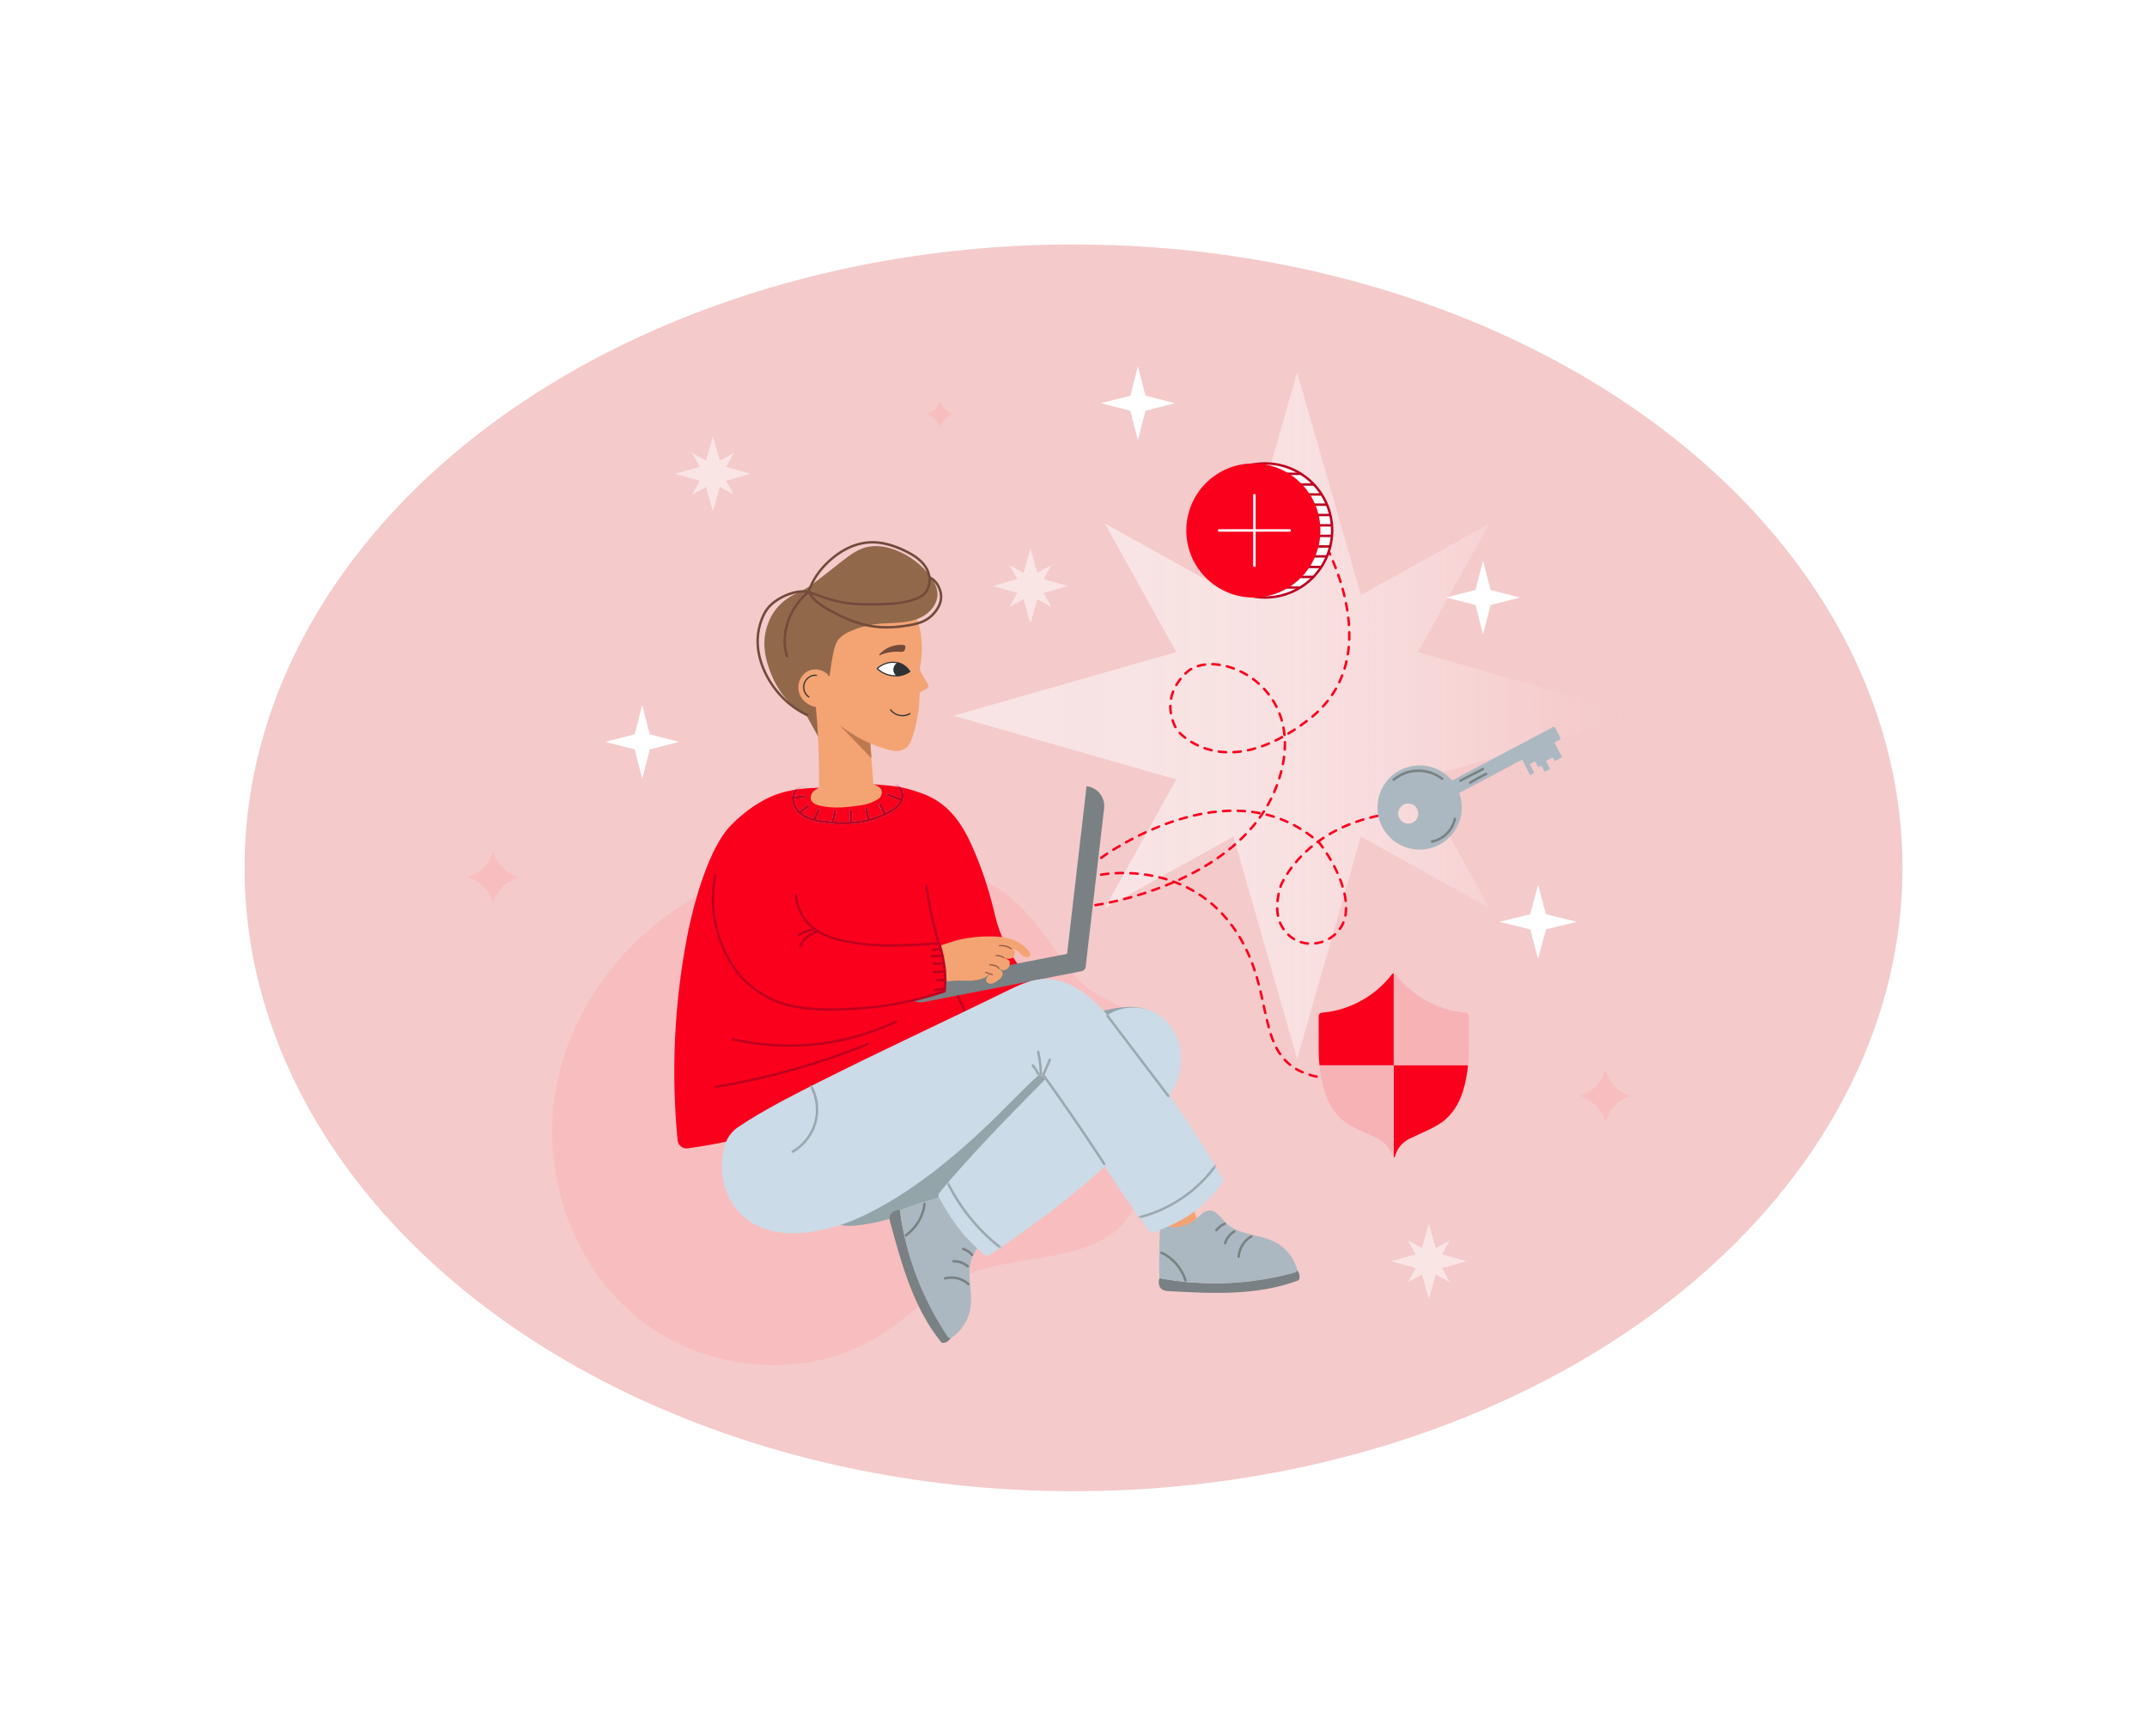 <svg width="878" height="710" viewBox="0 0 878 710" fill="none" xmlns="http://www.w3.org/2000/svg">
<g clip-path="url(#clip0_191_289)">
<g filter="url(#filter0_f_191_289)">
<ellipse cx="439" cy="355" rx="339" ry="255" fill="#F4CACB"/>
</g>
<path opacity="0.5" d="M579.881 318.83L670.971 292.77L579.881 266.74L609.101 214.16L556.521 243.37L530.461 152.27L504.431 243.37L451.851 214.16L481.031 266.74L389.961 292.77L481.031 318.83L451.851 371.41L504.431 342.2L530.461 433.27L556.521 342.2L609.101 371.41L579.881 318.83Z" fill="url(#paint0_linear_191_289)"/>
<path d="M447.969 370.24C447.969 370.24 506.809 362.24 522.059 321.57C537.309 280.9 497.059 263.6 485.019 275.25C472.979 286.9 481.549 298.9 481.549 298.9C481.549 298.9 500.009 321.51 535.159 294.37C570.309 267.23 538.869 216.98 538.869 216.98" stroke="#FA001C" stroke-miterlimit="10" stroke-linecap="round" stroke-linejoin="round" stroke-dasharray="3 3"/>
<path d="M450.297 350.91C450.297 350.91 502.897 311.9 539.597 344.85C539.597 344.85 551.857 360.19 550.327 373.6C548.947 385.73 533.237 390.46 525.557 380.98C522.497 377.2 520.937 371.33 523.797 362.25C523.797 362.25 533.297 337.75 568.967 332.75" stroke="#FA001C" stroke-miterlimit="10" stroke-linecap="round" stroke-linejoin="round" stroke-dasharray="3 3"/>
<path d="M450.297 357.8C450.297 357.8 484.077 351.13 504.187 379.13C524.297 407.13 509.627 436.75 542.207 441.08" stroke="#FA001C" stroke-miterlimit="10" stroke-linecap="round" stroke-linejoin="round" stroke-dasharray="3 3"/>
<path d="M569.963 398.15C569.693 398.15 569.423 398.27 569.243 398.51C562.463 407.47 551.733 413.35 540.533 414.25C539.823 414.31 539.283 414.91 539.283 415.62C539.283 420.6 539.243 425.24 539.283 430.15C539.303 432.01 539.403 433.91 539.593 435.8H569.973V398.15H569.963Z" fill="#FA001C"/>
<path d="M600.331 435.8C600.521 433.91 600.621 432.02 600.641 430.15C600.681 425.24 600.641 420.6 600.641 415.62C600.641 414.91 600.101 414.3 599.391 414.25C588.191 413.35 577.461 407.47 570.681 398.51C570.501 398.27 570.231 398.15 569.961 398.15V435.8H600.341H600.331Z" fill="#F7B2B6"/>
<path d="M569.963 435.8V473.45C570.183 473.45 570.393 473.32 570.463 473.07C571.363 469.87 573.273 467.33 576.463 465.77C580.483 463.81 585.693 461.79 589.373 459.27C593.803 456.24 596.733 451.38 598.303 446.25C599.323 442.9 599.983 439.36 600.333 435.8H569.953H569.963Z" fill="#FA001C"/>
<path d="M539.58 435.8C539.93 439.35 540.59 442.9 541.61 446.25C543.18 451.38 546.12 456.24 550.54 459.27C554.23 461.8 559.44 463.81 563.45 465.77C566.64 467.33 568.55 469.87 569.45 473.07C569.52 473.32 569.74 473.45 569.95 473.45V435.8H539.57H539.58Z" fill="#F7B2B6"/>
<path d="M473.823 459.14C468.843 474.47 468.373 494.91 455.303 504.34C438.123 516.76 413.993 513.16 394.683 521.9C382.043 527.62 372.343 538.22 360.703 545.78C331.183 564.96 289.623 561.76 261.923 540.05C234.223 518.34 221.143 480.34 227.263 445.68C233.393 411.02 257.543 380.58 288.843 364.48C320.143 348.38 357.803 346.2 391.573 356.12C417.143 363.63 423.423 378.38 439.773 399.43C446.563 408.18 462.783 412.04 469.313 419.43C478.493 429.81 476.673 443.83 473.823 459.13" fill="#F8BEBF"/>
<path d="M331.231 493.43C335.021 499.56 342.991 502.05 350.161 501.32C357.331 500.6 364.911 498.47 371.721 496.09C383.641 491.92 389.941 487.46 400.061 480.26C410.181 473.05 432.461 449.89 438.761 439.18C440.571 436.11 476.761 417.86 473.821 415.84C471.911 414.53 467.591 409.81 453.451 412.95C420.221 420.34 314.731 465.72 331.241 493.43" fill="#94A5AA"/>
<path d="M457.872 469.37C464.772 481.68 471.682 493.99 478.582 506.3C482.382 504.4 486.402 502.93 490.532 501.91C485.762 488.08 482.632 473.69 481.232 459.13C472.992 462.26 464.932 465.84 457.102 469.86" fill="#F4A373"/>
<path d="M389.107 546.77C389.107 546.77 389.047 546.82 389.017 546.84C388.557 547.15 387.917 547.01 387.607 546.55C377.207 531.17 370.427 513.36 367.957 494.96C367.557 494.97 367.147 495 366.757 495.09C365.477 495.37 364.247 496.23 363.897 497.49C363.637 498.42 363.897 499.41 364.147 500.34C368.817 517.61 373.777 535.45 385.107 549.29C386.807 549.59 388.367 548.36 389.127 546.78L389.107 546.77Z" fill="#798184"/>
<path d="M388.931 489.9C388.771 488.27 386.051 489.06 384.481 489.56C379.041 491.31 373.281 492.86 367.961 494.95C370.391 513.49 377.201 531.45 387.671 546.94C387.981 547.4 388.621 547.55 389.081 547.23C393.211 544.47 396.111 539.93 396.861 535.01C397.951 527.78 394.681 519.84 398.031 513.35C399.301 510.88 401.541 508.36 400.661 505.73C399.941 503.57 397.501 502.63 395.551 501.46C391.481 499.01 389.141 494.81 388.941 490.06" fill="#ABB8C1"/>
<path d="M377.583 492.47C377.043 497.47 374.223 501.94 370.213 504.92C369.703 505.3 370.203 506.17 370.713 505.78C375.033 502.58 377.993 497.86 378.573 492.47C378.643 491.83 377.643 491.84 377.573 492.47H377.583Z" fill="#798184"/>
<path d="M386.591 523.4C389.731 522.61 393.251 523.36 395.621 525.61C396.091 526.05 396.801 525.35 396.331 524.9C393.691 522.4 389.811 521.56 386.331 522.44C385.711 522.6 385.971 523.56 386.601 523.4H386.591Z" fill="#798184"/>
<path d="M389.931 516.42C391.901 516.38 393.881 517.02 395.361 518.35C395.841 518.78 396.551 518.08 396.071 517.64C394.401 516.13 392.181 515.37 389.941 515.41C389.301 515.42 389.301 516.42 389.941 516.41L389.931 516.42Z" fill="#798184"/>
<path d="M393.734 511.35C395.054 511.79 396.244 512.57 397.154 513.65C397.324 513.86 397.684 513.83 397.864 513.65C398.064 513.45 398.044 513.15 397.864 512.94C396.854 511.74 395.484 510.88 394.004 510.39C393.744 510.31 393.454 510.49 393.384 510.74C393.314 511.01 393.474 511.27 393.734 511.36V511.35Z" fill="#798184"/>
<path d="M529.987 519.08C529.987 519.08 530.017 519.15 530.027 519.19C530.177 519.73 529.837 520.29 529.297 520.44C511.417 525.46 492.387 526.29 474.137 522.84C474.017 523.23 473.927 523.62 473.877 524.02C473.737 525.32 474.167 526.76 475.257 527.49C476.057 528.03 477.077 528.1 478.047 528.15C495.907 529.16 514.397 530.07 531.107 523.68C531.927 522.16 531.257 520.29 529.987 519.07V519.08Z" fill="#798184"/>
<path d="M475.959 501.33C474.359 500.97 474.249 503.8 474.239 505.45C474.179 511.17 473.839 517.12 474.159 522.83C492.519 526.37 511.709 525.56 529.719 520.5C530.259 520.35 530.589 519.79 530.449 519.25C529.129 514.46 525.729 510.27 521.299 508.02C514.779 504.7 506.219 505.31 501.109 500.08C499.169 498.09 497.479 495.18 494.699 495.18C492.429 495.18 490.769 497.2 489.039 498.68C485.429 501.78 480.709 502.67 476.139 501.36" fill="#ABB8C1"/>
<path d="M474.731 512.87C479.371 514.98 482.751 519.04 484.321 523.85C484.521 524.46 485.491 524.2 485.281 523.58C483.631 518.54 480.091 514.21 475.231 512C474.651 511.74 474.141 512.6 474.731 512.86V512.87Z" fill="#798184"/>
<path d="M507.023 514.08C507.263 510.85 509.113 507.75 511.993 506.21C512.563 505.91 512.053 505.04 511.493 505.35C508.293 507.06 506.293 510.51 506.033 514.08C505.983 514.72 506.983 514.72 507.033 514.08H507.023Z" fill="#798184"/>
<path d="M501.461 508.71C502.041 506.82 503.291 505.15 505.021 504.18C505.581 503.86 505.081 503 504.521 503.32C502.571 504.42 501.151 506.32 500.501 508.45C500.311 509.07 501.281 509.33 501.461 508.72V508.71Z" fill="#798184"/>
<path d="M497.85 503.5C498.23 502.98 498.77 502.44 499.31 502.02C499.51 501.86 499.84 501.64 500.11 501.49C500.26 501.4 500.42 501.32 500.57 501.24C500.72 501.16 500.88 501.09 501 501.04C501.25 500.94 501.43 500.71 501.35 500.42C501.28 500.18 500.99 499.97 500.73 500.07C499.22 500.68 497.95 501.69 496.98 502.99C496.82 503.21 496.94 503.55 497.16 503.67C497.42 503.82 497.68 503.71 497.84 503.49L497.85 503.5Z" fill="#798184"/>
<path opacity="0.46" d="M356.309 309.71L355.879 304.05C355.879 304.05 350.969 302.19 344.289 297.22L356.309 309.7V309.71Z" fill="#7F4924"/>
<path d="M335.338 299.7C337.928 293.33 338.918 286.74 339.718 279.91C340.208 275.73 340.258 271.17 337.898 267.68C334.938 263.31 328.248 262.06 323.908 265.06L316.008 272.04C316.008 272.04 317.658 284.29 329.608 292.32L335.358 302.71L335.338 299.69V299.7Z" fill="#92684B"/>
<path d="M355.883 304.05C356.293 309.52 356.753 315.34 357.163 320.81C362.533 321.43 365.723 320.98 370.253 323.91C374.263 326.5 376.373 331.84 375.313 336.49C374.423 340.41 371.313 343.55 367.733 345.38C364.153 347.21 360.103 347.9 356.113 348.4C348.223 349.4 340.113 349.77 332.383 347.86C329.503 347.15 326.643 346.09 324.303 344.25C321.973 342.41 320.203 339.69 320.023 336.73C319.803 333.12 321.953 329.69 324.793 327.44C327.633 325.19 331.493 323.47 334.893 322.23C335.113 311.6 334.643 299.81 333.633 289.23C330.463 288.69 327.553 286.28 326.713 283.18C325.873 280.07 327.193 276.46 329.943 274.78C332.693 273.11 336.643 273.67 338.673 276.17L336.863 247.75L366.233 239.72C375.143 247.27 378.683 260.85 376.283 272.45C376.073 273.47 376.293 274.54 376.843 275.42L379.653 280.29C379.873 280.67 379.743 281.16 379.363 281.39L376.513 283.07C376.213 283.28 376.043 283.62 376.043 283.99C376.023 289.95 374.963 295.75 373.143 301.44C372.523 303.36 371.683 305.41 369.913 306.4C368.153 307.38 366.023 307.36 364.063 306.88C356.933 305.13 350.113 301.6 344.233 297.2" fill="#F4A373"/>
<path d="M370.091 264.08C370.431 264.47 370.201 265.34 369.971 265.92C369.681 266.66 368.671 266.68 367.881 266.62C365.121 266.43 362.311 266.93 359.781 268.04C359.591 268.13 359.401 267.9 359.541 267.74C362.001 264.93 365.901 263.4 369.621 263.85L370.101 264.08H370.091Z" fill="#724B3B"/>
<path d="M333.944 276.03C331.634 275.61 329.404 277.35 328.674 279.46C327.924 281.62 328.804 284.03 330.644 285.33C330.904 285.52 331.154 285.08 330.894 284.9C329.274 283.75 328.514 281.62 329.114 279.71C329.714 277.8 331.734 276.13 333.814 276.5C334.124 276.56 334.264 276.08 333.944 276.02V276.03Z" fill="#2E3234"/>
<path d="M371.992 274.66C370.012 276.02 367.552 276.66 365.152 276.45C362.762 276.24 360.452 275.17 358.742 273.48C360.572 271.72 363.472 270.65 365.992 270.94C368.522 271.23 370.602 272.53 371.992 274.66Z" fill="white"/>
<path d="M371.863 274.45C367.813 277.16 362.423 276.69 358.913 273.31V273.66C360.723 271.96 363.313 270.95 365.803 271.18C368.293 271.41 370.403 272.75 371.773 274.79C371.953 275.06 372.384 274.81 372.204 274.54C370.774 272.39 368.573 270.99 365.993 270.7C363.413 270.41 360.503 271.49 358.563 273.31C358.463 273.4 358.473 273.57 358.563 273.66C362.223 277.19 367.883 277.71 372.113 274.88C372.383 274.7 372.133 274.27 371.863 274.45Z" fill="#2E3234"/>
<path d="M371.987 274.65C370.847 272.9 369.237 271.72 367.297 271.2L367.147 271.29C366.247 271.76 365.627 272.72 365.567 273.74C365.507 274.76 366.007 275.78 366.847 276.36L366.907 276.45C368.717 276.3 370.487 275.69 371.987 274.66V274.65Z" fill="#2E3234"/>
<path d="M372.199 274.53C371.199 273.02 369.799 271.84 368.099 271.2C367.899 271.13 367.709 271.06 367.509 271C367.309 270.94 367.229 270.96 367.049 271.06C366.689 271.27 366.369 271.51 366.099 271.83C365.539 272.5 365.239 273.38 365.339 274.26C365.399 274.74 365.559 275.21 365.819 275.63C365.949 275.83 366.099 276.03 366.269 276.2C366.399 276.33 366.599 276.44 366.689 276.58C366.739 276.65 366.819 276.71 366.909 276.7C368.769 276.54 370.559 275.92 372.109 274.88C372.379 274.7 372.129 274.27 371.859 274.45C370.379 275.45 368.679 276.05 366.909 276.2L367.129 276.32C367.019 276.16 366.879 276.07 366.729 275.94C366.529 275.76 366.369 275.56 366.229 275.33C365.949 274.86 365.799 274.32 365.819 273.78C365.839 273.24 366.039 272.74 366.349 272.31C366.639 271.91 367.009 271.66 367.429 271.41L367.239 271.44C369.129 271.97 370.699 273.15 371.779 274.78C371.959 275.05 372.389 274.8 372.209 274.53H372.199Z" fill="#2E3234"/>
<path d="M363.996 290.48C365.936 293.05 369.506 293.77 372.276 292.11C372.556 291.94 372.296 291.51 372.026 291.68C369.506 293.19 366.206 292.59 364.426 290.23C364.236 289.98 363.796 290.23 363.996 290.48Z" fill="#2E3234"/>
<path d="M346.148 258.97C344.638 259.83 343.248 260.83 342.368 262.35C341.368 264.08 340.948 266.1 340.578 268.04C339.548 273.44 339.508 275.47 339.168 276.51C339.068 276.82 338.858 276.63 338.858 276.63C338.088 274.08 335.438 271.59 335.438 271.59C313.108 272.29 329.608 292.32 329.608 292.32C327.468 291.28 325.538 289.84 323.878 288.33C320.058 284.87 317.228 280.46 315.328 275.66C313.008 269.81 311.698 263.99 313.278 257.65C313.628 256.27 314.078 254.92 314.658 253.62C316.288 249.98 318.908 246.89 322.218 244.67C325.098 242.73 328.458 241.71 331.268 239.67C335.688 236.46 339.928 232.97 344.248 229.62C347.278 227.27 350.408 224.87 354.108 223.88C358.098 222.82 362.378 223.53 366.238 225.01C371.698 227.09 376.558 230.7 380.138 235.32C381.848 237.53 383.308 240.1 383.378 242.89C383.478 247.36 379.888 251.22 375.768 252.95C371.648 254.68 367.058 254.75 362.598 254.96C360.848 255.04 359.088 255.15 357.348 255.4C356.138 255.57 354.928 255.81 353.748 256.15C352.568 256.49 351.818 256.58 350.688 257.04C350.688 257.04 347.038 258.45 346.138 258.97H346.148Z" fill="#92684B"/>
<path opacity="0.46" d="M356.347 310.15L355.877 304.05C355.877 304.05 350.577 302.05 343.367 296.71L356.347 310.15Z" fill="#7F4924"/>
<path d="M380.577 356.89C384.317 379.97 387.227 401.46 403.837 417.92C405.907 419.97 408.127 421.98 410.857 422.99C414.827 424.45 419.357 423.55 423.087 421.54C426.807 419.53 429.887 416.53 432.897 413.56C421.967 402.31 410.587 390.26 407.047 374.97C405.087 366.51 402.487 358.01 399.187 349.98C394.397 338.32 388.907 328.54 376.297 324.26C369.297 321.95 367.537 321.58 357.147 320.81C358.387 321.18 358.817 321.4 359.797 322.26C360.777 323.12 360.807 324.47 360.247 325.64C359.997 326.16 359.577 326.59 359.087 326.9C357.037 328.2 354.717 329.01 352.327 329.37C346.597 330.24 340.557 330.95 334.897 329.46C333.727 329.15 332.477 328.67 331.877 327.62C331.117 326.31 331.717 324.59 332.807 323.54C332.947 323.41 334.897 322.22 334.897 322.22L331.777 322.37C331.297 322.37 330.807 322.39 330.327 322.43C321.757 323.14 316.347 324.87 310.637 328.27C306.027 331.02 301.877 334.46 298.187 338.36C290.157 347.28 284.027 367.42 280.957 383.38C275.717 410.68 274.417 438.72 277.097 466.39C277.267 468.48 279.157 470.03 281.237 469.75C288.467 468.76 295.597 467.41 302.627 465.76C335.557 458.04 366.477 443.77 396.597 429.19C398.587 428.22 400.717 427.1 401.667 425.1C402.537 423.26 402.187 421.1 401.807 419.1C397.637 397.51 390.467 376.5 380.577 356.87" fill="#FA001C"/>
<mask id="mask0_191_289" style="mask-type:luminance" maskUnits="userSpaceOnUse" x="275" y="320" width="158" height="150">
<path d="M380.577 356.89C384.317 379.97 387.227 401.46 403.837 417.92C405.907 419.97 408.127 421.98 410.857 422.99C414.827 424.45 419.357 423.55 423.087 421.54C426.807 419.53 429.887 416.53 432.897 413.56C421.967 402.31 410.587 390.26 407.047 374.97C405.087 366.51 402.487 358.01 399.187 349.98C394.397 338.32 388.907 328.54 376.297 324.26C369.297 321.95 367.537 321.58 357.147 320.81C358.387 321.18 358.817 321.4 359.797 322.26C360.777 323.12 360.807 324.47 360.247 325.64C359.997 326.16 359.577 326.59 359.087 326.9C357.037 328.2 354.717 329.01 352.327 329.37C346.597 330.24 340.557 330.95 334.897 329.46C333.727 329.15 332.477 328.67 331.877 327.62C331.117 326.31 331.717 324.59 332.807 323.54C332.947 323.41 334.897 322.22 334.897 322.22L331.777 322.37C331.297 322.37 330.807 322.39 330.327 322.43C321.757 323.14 316.347 324.87 310.637 328.27C306.027 331.02 301.877 334.46 298.187 338.36C290.157 347.28 284.027 367.42 280.957 383.38C275.717 410.68 274.417 438.72 277.097 466.39C277.267 468.48 279.157 470.03 281.237 469.75C288.467 468.76 295.597 467.41 302.627 465.76C335.557 458.04 366.477 443.77 396.597 429.19C398.587 428.22 400.717 427.1 401.667 425.1C402.537 423.26 402.187 421.1 401.807 419.1C397.637 397.51 390.467 376.5 380.577 356.87" fill="white"/>
</mask>
<g mask="url(#mask0_191_289)">
<path d="M329.448 320.8C327.248 320.74 325.298 322.21 324.388 324.16C323.478 326.11 323.718 328.51 324.808 330.44C327.438 335.1 333.168 336.18 338.028 336.78C343.278 337.43 348.638 337.37 353.828 336.3C356.358 335.78 358.838 335 361.208 333.95C363.438 332.96 365.768 331.76 367.508 330.01C369.418 328.09 370.088 325.51 368.918 323C367.648 320.3 364.898 318.86 362.318 317.67C361.738 317.4 361.228 318.27 361.818 318.53C363.948 319.51 366.248 320.61 367.578 322.64C368.908 324.67 368.838 326.91 367.318 328.74C365.898 330.46 363.818 331.59 361.848 332.55C359.758 333.57 357.558 334.36 355.308 334.93C350.748 336.09 345.998 336.39 341.308 336.08C338.908 335.92 336.498 335.64 334.138 335.13C331.828 334.64 329.458 333.85 327.648 332.29C325.838 330.73 324.488 328.45 324.838 326.05C325.168 323.8 327.078 321.72 329.448 321.78C330.088 321.8 330.088 320.8 329.448 320.78V320.8Z" fill="#ABB8C1"/>
<path d="M324.695 326.77C326.025 326.64 327.355 326.51 328.685 326.38C328.955 326.35 329.185 326.17 329.185 325.88C329.185 325.63 328.955 325.35 328.685 325.38C327.355 325.51 326.025 325.64 324.695 325.77C324.425 325.8 324.195 325.98 324.195 326.27C324.195 326.52 324.425 326.8 324.695 326.77Z" fill="#ABB8C1"/>
<path d="M327.364 332.75C328.564 331.94 329.694 331.03 330.734 330.02C330.924 329.83 330.924 329.5 330.734 329.31C330.544 329.12 330.224 329.12 330.024 329.31C329.034 330.27 327.984 331.11 326.854 331.88C326.634 332.03 326.534 332.32 326.674 332.56C326.804 332.78 327.134 332.89 327.354 332.74L327.364 332.75Z" fill="#ABB8C1"/>
<path d="M333.504 335.35C334.064 334.1 334.624 332.85 335.184 331.61C335.294 331.36 335.254 331.07 335.004 330.93C334.794 330.81 334.434 330.86 334.324 331.11C333.764 332.36 333.204 333.61 332.644 334.85C332.534 335.1 332.574 335.39 332.824 335.53C333.034 335.65 333.394 335.6 333.504 335.35Z" fill="#ABB8C1"/>
<path d="M341.066 336.48C341.376 334.97 341.676 333.45 341.986 331.94C342.036 331.68 341.906 331.4 341.636 331.32C341.386 331.25 341.076 331.4 341.016 331.67C340.706 333.18 340.406 334.7 340.096 336.21C340.046 336.47 340.176 336.75 340.446 336.83C340.696 336.9 341.006 336.75 341.066 336.48Z" fill="#ABB8C1"/>
<path d="M348.476 336.34C348.516 334.84 348.506 333.34 348.446 331.84C348.426 331.2 347.426 331.2 347.446 331.84C347.506 333.34 347.506 334.84 347.476 336.34C347.456 336.98 348.456 336.98 348.476 336.34Z" fill="#ABB8C1"/>
<path d="M355.707 335.21C355.387 333.74 355.077 332.27 354.757 330.8C354.697 330.54 354.387 330.38 354.137 330.45C353.867 330.53 353.727 330.8 353.787 331.07C354.107 332.54 354.417 334.01 354.737 335.48C354.797 335.74 355.107 335.9 355.357 335.83C355.627 335.75 355.767 335.48 355.707 335.21Z" fill="#ABB8C1"/>
<path d="M362.223 332.7C361.893 332.06 361.563 331.42 361.233 330.78L360.743 329.84C360.613 329.59 360.393 329.3 360.383 329.01C360.373 328.74 360.163 328.51 359.883 328.51C359.623 328.51 359.373 328.74 359.383 329.01C359.403 329.43 359.593 329.77 359.773 330.13L360.293 331.14C360.643 331.83 361.003 332.51 361.353 333.2C361.473 333.44 361.813 333.51 362.033 333.38C362.273 333.24 362.333 332.94 362.213 332.7H362.223Z" fill="#ABB8C1"/>
<path d="M368.674 326.73C366.894 325.93 365.074 325.22 363.224 324.61C362.614 324.41 362.344 325.37 362.954 325.57C364.724 326.15 366.464 326.83 368.164 327.59C368.414 327.7 368.704 327.66 368.844 327.41C368.974 327.2 368.914 326.84 368.664 326.73H368.674Z" fill="#ABB8C1"/>
<path d="M329.446 320.8C327.246 320.74 325.296 322.21 324.386 324.16C323.426 326.2 323.716 328.51 324.806 330.44C327.436 335.1 333.166 336.18 338.026 336.78C343.276 337.43 348.636 337.37 353.826 336.3C356.356 335.78 358.836 335 361.206 333.95C363.436 332.96 365.766 331.76 367.506 330.01C369.416 328.09 370.086 325.51 368.916 323C367.646 320.3 364.896 318.86 362.316 317.67C361.736 317.4 361.226 318.27 361.816 318.53C363.946 319.51 366.246 320.61 367.576 322.64C368.906 324.67 368.836 326.91 367.316 328.74C365.896 330.46 363.816 331.59 361.846 332.55C359.756 333.57 357.556 334.36 355.306 334.93C350.746 336.09 345.996 336.39 341.306 336.08C338.906 335.92 336.496 335.64 334.136 335.13C331.776 334.62 329.456 333.85 327.646 332.29C325.836 330.73 324.486 328.45 324.836 326.05C325.166 323.8 327.076 321.72 329.446 321.78C330.086 321.8 330.086 320.8 329.446 320.78V320.8Z" fill="#BF0020"/>
<path d="M324.695 326.77C326.025 326.64 327.355 326.51 328.685 326.38C328.955 326.35 329.185 326.17 329.185 325.88C329.185 325.63 328.955 325.35 328.685 325.38C327.355 325.51 326.025 325.64 324.695 325.77C324.425 325.8 324.195 325.98 324.195 326.27C324.195 326.52 324.425 326.8 324.695 326.77Z" fill="#BF0020"/>
<path d="M327.364 332.75C328.564 331.94 329.694 331.03 330.734 330.02C330.924 329.83 330.924 329.5 330.734 329.31C330.544 329.12 330.224 329.12 330.024 329.31C329.034 330.27 327.984 331.11 326.854 331.88C326.634 332.03 326.534 332.32 326.674 332.56C326.804 332.78 327.134 332.89 327.354 332.74L327.364 332.75Z" fill="#BF0020"/>
<path d="M333.504 335.35C334.064 334.1 334.624 332.85 335.184 331.61C335.294 331.36 335.254 331.07 335.004 330.93C334.794 330.81 334.434 330.86 334.324 331.11C333.764 332.36 333.204 333.61 332.644 334.85C332.534 335.1 332.574 335.39 332.824 335.53C333.034 335.65 333.394 335.6 333.504 335.35Z" fill="#BF0020"/>
<path d="M341.066 336.48C341.376 334.97 341.676 333.45 341.986 331.94C342.036 331.68 341.906 331.4 341.636 331.32C341.386 331.25 341.076 331.4 341.016 331.67C340.706 333.18 340.406 334.7 340.096 336.21C340.046 336.47 340.176 336.75 340.446 336.83C340.696 336.9 341.006 336.75 341.066 336.48Z" fill="#BF0020"/>
<path d="M348.476 336.34C348.516 334.84 348.506 333.34 348.446 331.84C348.426 331.2 347.426 331.2 347.446 331.84C347.506 333.34 347.506 334.84 347.476 336.34C347.456 336.98 348.456 336.98 348.476 336.34Z" fill="#BF0020"/>
<path d="M355.707 335.21C355.387 333.74 355.077 332.27 354.757 330.8C354.697 330.54 354.387 330.38 354.137 330.45C353.867 330.53 353.727 330.8 353.787 331.07C354.107 332.54 354.417 334.01 354.737 335.48C354.797 335.74 355.107 335.9 355.357 335.83C355.627 335.75 355.767 335.48 355.707 335.21Z" fill="#BF0020"/>
<path d="M362.229 332.7C361.859 331.98 361.519 331.24 361.169 330.51C360.889 329.92 360.569 329.35 360.319 328.75C360.209 328.5 359.849 328.45 359.639 328.57C359.379 328.72 359.349 329.01 359.459 329.25C359.719 329.85 360.029 330.42 360.309 331.01C360.659 331.74 360.999 332.48 361.369 333.2C361.489 333.44 361.829 333.51 362.049 333.38C362.289 333.24 362.349 332.94 362.229 332.7Z" fill="#BF0020"/>
<path d="M368.674 326.73C366.894 325.93 365.074 325.22 363.224 324.61C362.614 324.41 362.344 325.37 362.954 325.57C364.724 326.15 366.464 326.83 368.164 327.59C368.414 327.7 368.704 327.66 368.844 327.41C368.974 327.2 368.914 326.84 368.664 326.73H368.674Z" fill="#BF0020"/>
</g>
<path d="M378.373 362.5C380.413 377.12 384.373 391.46 390.123 405.05C391.753 408.91 393.533 412.71 395.453 416.44C395.743 417.01 396.613 416.51 396.313 415.94C389.573 402.82 384.583 388.82 381.483 374.39C380.623 370.36 379.903 366.31 379.333 362.23C379.243 361.6 378.283 361.87 378.373 362.5Z" fill="#BF0020"/>
<path d="M452.861 415.2C458.061 411.84 464.911 411.2 470.641 413.52C476.371 415.84 480.831 421.09 482.221 427.12C483.821 434.09 482.501 441.96 478.421 447.84C469.081 461.26 460.451 469.3 447.921 480.6C435.751 491.57 418.691 504.03 404.821 513.26C404.081 513.75 403.111 513.7 402.431 513.12C393.741 505.77 389.701 499.97 384.081 490.01C383.671 489.29 383.751 488.4 384.271 487.76C406.211 461.15 448.131 421.6 452.791 415.57" fill="#CBDBE8"/>
<mask id="mask1_191_289" style="mask-type:luminance" maskUnits="userSpaceOnUse" x="383" y="412" width="100" height="102">
<path d="M452.861 415.2C458.061 411.84 464.911 411.2 470.641 413.52C476.371 415.84 480.831 421.09 482.221 427.12C483.821 434.09 482.501 441.96 478.421 447.84C469.081 461.26 460.451 469.3 447.921 480.6C435.751 491.57 418.691 504.03 404.821 513.26C404.081 513.75 403.111 513.7 402.431 513.12C393.741 505.77 389.701 499.97 384.081 490.01C383.671 489.29 383.751 488.4 384.271 487.76C406.211 461.15 448.131 421.6 452.791 415.57" fill="white"/>
</mask>
<g mask="url(#mask1_191_289)">
<path d="M385.853 481.34C390.483 491.8 397.503 501.18 406.203 508.6C408.633 510.67 411.193 512.59 413.863 514.34C414.403 514.69 414.903 513.83 414.363 513.48C404.903 507.27 396.893 498.92 391.063 489.22C389.443 486.52 387.993 483.72 386.713 480.84C386.453 480.25 385.593 480.76 385.853 481.34Z" fill="#9CA8AF"/>
</g>
<path d="M444.352 321.59L436.382 390.18L368.422 403.39C369.282 407.83 373.582 410.72 378.012 409.86L442.362 397.26C443.212 397.09 443.862 396.39 443.962 395.53L451.522 330.67C452.042 326.18 448.832 322.12 444.342 321.6L444.352 321.59Z" fill="#798184"/>
<path d="M378.742 388.6C381.982 387.48 385.712 386.51 388.912 385.34C394.292 383.52 401.342 382.83 407.022 383.09C412.702 383.35 417.052 384.74 420.752 389.06C421.092 389.45 421.422 389.91 421.392 390.43C421.332 391.33 420.152 391.78 419.292 391.5C418.432 391.22 417.802 390.5 417.102 389.92C415.432 388.51 414.972 387.89 411.042 387.56L413.642 387.89C415.082 388.53 415.092 389.71 414.892 390.77C414.792 391.3 414.412 391.65 413.932 391.89C413.152 392.28 412.232 392.28 411.392 392.05L410.502 391.81C412.952 392.73 413.062 393.2 412.942 394.54C412.822 395.88 411.442 396.96 410.092 396.94L407.192 395.48C408.352 395.89 408.212 395.74 409.362 396.88C410.022 397.54 410.232 398.58 409.752 399.39C409.192 400.33 408.272 401 407.332 401.58C406.602 402.03 405.802 402.45 404.942 402.41C404.082 402.37 403.212 401.66 403.282 400.81C403.322 400.34 403.612 399.73 403.952 399.4C404.382 398.99 404.482 398.87 404.962 398.58L406.542 398.81C405.572 398.87 405.352 398.89 404.462 398.5C403.202 400.32 399.642 400.97 397.432 401.14C395.222 401.31 393.002 400.99 390.802 401.17C388.592 401.35 386.212 401.33 383.692 402.24" fill="#F4A373"/>
<mask id="mask2_191_289" style="mask-type:luminance" maskUnits="userSpaceOnUse" x="378" y="383" width="44" height="20">
<path d="M378.742 388.6C381.982 387.48 385.712 386.51 388.912 385.34C394.292 383.52 401.342 382.83 407.022 383.09C412.702 383.35 417.052 384.74 420.752 389.06C421.092 389.45 421.422 389.91 421.392 390.43C421.332 391.33 420.152 391.78 419.292 391.5C418.432 391.22 417.802 390.5 417.102 389.92C415.432 388.51 414.972 387.89 411.042 387.56L413.642 387.89C415.082 388.53 415.092 389.71 414.892 390.77C414.792 391.3 414.412 391.65 413.932 391.89C413.152 392.28 412.232 392.28 411.392 392.05L410.502 391.81C412.952 392.73 413.062 393.2 412.942 394.54C412.822 395.88 411.442 396.96 410.092 396.94L407.192 395.48C408.352 395.89 408.212 395.74 409.362 396.88C410.022 397.54 410.232 398.58 409.752 399.39C409.192 400.33 408.272 401 407.332 401.58C406.602 402.03 405.802 402.45 404.942 402.41C404.082 402.37 403.212 401.66 403.282 400.81C403.322 400.34 403.612 399.73 403.952 399.4C404.382 398.99 404.482 398.87 404.962 398.58L406.542 398.81C405.572 398.87 405.352 398.89 404.462 398.5C403.202 400.32 399.642 400.97 397.432 401.14C395.222 401.31 393.002 400.99 390.802 401.17C388.592 401.35 386.212 401.33 383.692 402.24" fill="white"/>
</mask>
<g mask="url(#mask2_191_289)">
<path d="M403.052 398C403.962 398.3 404.842 398.65 405.752 398.91C406.062 399 406.192 398.52 405.882 398.43C404.962 398.17 404.082 397.81 403.182 397.52C402.872 397.42 402.742 397.9 403.052 398Z" fill="#8E5C49"/>
<path d="M404.795 394.89C405.425 394.92 406.055 395.01 406.665 395.19C407.305 395.39 407.955 395.72 408.295 396.32C408.455 396.6 408.885 396.35 408.725 396.07C407.965 394.75 406.175 394.47 404.795 394.39C404.475 394.37 404.475 394.87 404.795 394.89Z" fill="#8E5C49"/>
<path d="M407.381 391.12C408.461 391.06 409.491 391.39 410.371 392C410.641 392.18 410.891 391.75 410.621 391.57C409.671 390.92 408.531 390.56 407.381 390.62C407.061 390.64 407.061 391.14 407.381 391.12Z" fill="#8E5C49"/>
<path d="M408.709 387.08C410.359 386.9 411.999 387.36 413.379 388.28C413.649 388.46 413.899 388.03 413.629 387.85C412.189 386.89 410.439 386.4 408.709 386.59C408.389 386.62 408.389 387.13 408.709 387.09V387.08Z" fill="#8E5C49"/>
</g>
<path d="M339.173 383.06C355.403 386.33 366.323 386.81 384.073 385.93C386.013 392.14 387.092 399.06 386.253 405.51C370.993 410.64 356.062 412.91 339.962 412.96C331.232 412.99 322.233 412.18 314.453 408.22C306.673 404.26 300.302 396.56 300.062 387.83C300.062 387.83 296.923 364.44 298.753 352.6C300.583 340.77 320.083 335.87 326.923 349.23C333.753 362.6 333.753 380.29 333.753 380.29C333.753 380.29 334.863 382.19 339.173 383.05V383.06Z" fill="#FA001C"/>
<mask id="mask3_191_289" style="mask-type:luminance" maskUnits="userSpaceOnUse" x="298" y="341" width="89" height="72">
<path d="M339.173 383.06C355.403 386.33 366.323 386.81 384.073 385.93C386.013 392.14 387.092 399.06 386.253 405.51C370.993 410.64 356.062 412.91 339.962 412.96C331.232 412.99 322.233 412.18 314.453 408.22C306.673 404.26 300.302 396.56 300.062 387.83C300.062 387.83 296.923 364.44 298.753 352.6C300.583 340.77 320.083 335.87 326.923 349.23C333.753 362.6 333.753 380.29 333.753 380.29C333.753 380.29 334.863 382.19 339.173 383.05V383.06Z" fill="white"/>
</mask>
<g mask="url(#mask3_191_289)">
<path d="M326.909 382.85C329.129 381.55 331.449 380.76 334.029 380.8C335.819 380.83 337.549 381.02 339.269 380.39C339.869 380.17 339.609 379.2 338.999 379.43C337.239 380.07 335.469 379.79 333.639 379.8C331.029 379.8 328.629 380.67 326.399 381.99C325.839 382.32 326.349 383.18 326.899 382.85H326.909Z" fill="#BF0020"/>
<path d="M327.701 387.28C328.721 385.12 330.201 383.46 332.361 382.42C334.161 381.56 336.101 381.04 337.801 379.97C338.341 379.63 337.841 378.76 337.301 379.11C335.531 380.22 333.511 380.74 331.651 381.66C329.451 382.76 327.881 384.56 326.841 386.77C326.571 387.35 327.431 387.86 327.701 387.27V387.28Z" fill="#BF0020"/>
<path d="M381.358 388.89C383.048 389.13 384.768 388.98 386.378 388.41C386.628 388.32 386.798 388.07 386.728 387.79C386.658 387.54 386.368 387.35 386.108 387.44C384.668 387.95 383.128 388.13 381.618 387.92C381.348 387.88 381.078 387.99 380.998 388.27C380.938 388.5 381.078 388.85 381.348 388.89H381.358Z" fill="#BF0020"/>
<path d="M380.998 391.63C382.948 391.72 384.888 391.56 386.798 391.17C387.428 391.04 387.158 390.08 386.528 390.21C384.708 390.58 382.848 390.72 380.988 390.63C380.348 390.6 380.348 391.6 380.988 391.63H380.998Z" fill="#BF0020"/>
<path d="M382 394.61C383.64 394.78 385.29 394.65 386.89 394.27C387.52 394.12 387.25 393.15 386.62 393.31C385.11 393.68 383.55 393.78 382 393.62C381.73 393.59 381.5 393.87 381.5 394.12C381.5 394.41 381.73 394.59 382 394.62V394.61Z" fill="#BF0020"/>
<path d="M381.996 398.19C383.916 398.11 385.826 397.87 387.716 397.5C388.346 397.37 388.076 396.41 387.446 396.54C385.646 396.9 383.826 397.12 381.996 397.2C381.356 397.23 381.356 398.23 381.996 398.2V398.19Z" fill="#BF0020"/>
<path d="M383.089 401.46C384.669 401.52 386.249 401.4 387.809 401.11C388.079 401.06 388.229 400.74 388.159 400.49C388.079 400.21 387.809 400.09 387.539 400.14C386.069 400.41 384.579 400.51 383.089 400.46C382.449 400.44 382.449 401.44 383.089 401.46Z" fill="#BF0020"/>
<path d="M382.258 405.47C384.148 405.25 386.038 405.03 387.928 404.8C388.198 404.77 388.428 404.59 388.428 404.3C388.428 404.05 388.198 403.77 387.928 403.8C386.038 404.02 384.148 404.24 382.258 404.47C381.988 404.5 381.758 404.68 381.758 404.97C381.758 405.22 381.988 405.5 382.258 405.47Z" fill="#BF0020"/>
</g>
<path d="M426.249 440.27C435.309 448.6 451.919 479.92 469.959 503.37C470.499 504.08 471.459 504.33 472.289 504C484.729 499.03 491.519 494.72 499.759 484.1C500.259 483.46 500.309 482.57 499.909 481.87C487.099 459.81 472.469 438.82 456.209 419.17C452.269 414.41 448.179 409.68 443.159 406.08C438.139 402.48 432.009 400.09 425.849 400.57C420.819 400.96 416.149 403.2 411.619 405.42C386.219 417.89 360.499 429.73 335.229 442.47C325.379 447.44 315.489 452.45 306.109 458.28C304.729 459.14 303.379 460.04 302.029 460.93C299.629 462.51 297.749 464.78 296.769 467.48C295.319 471.51 294.959 476.09 295.389 480.19C295.929 485.32 297.819 490.34 300.999 494.42C307.939 503.31 319.739 505.7 331.349 503.95C341.069 502.48 347.739 500.04 355.559 496.09C390.049 478.66 416.509 446.25 424.399 440.19C424.959 439.76 425.729 439.8 426.249 440.27Z" fill="#CBDBE8"/>
<mask id="mask4_191_289" style="mask-type:luminance" maskUnits="userSpaceOnUse" x="295" y="400" width="206" height="105">
<path d="M426.249 440.27C435.309 448.6 451.919 479.92 469.959 503.37C470.499 504.08 471.459 504.33 472.289 504C484.729 499.03 491.519 494.72 499.759 484.1C500.259 483.46 500.309 482.57 499.909 481.87C487.099 459.81 472.469 438.82 456.209 419.17C452.269 414.41 448.179 409.68 443.159 406.08C438.139 402.48 432.009 400.09 425.849 400.57C420.819 400.96 416.149 403.2 411.619 405.42C386.219 417.89 360.499 429.73 335.229 442.47C325.379 447.44 315.489 452.45 306.109 458.28C304.729 459.14 303.379 460.04 302.029 460.93C299.629 462.51 297.749 464.78 296.769 467.48C295.319 471.51 294.959 476.09 295.389 480.19C295.929 485.32 297.819 490.34 300.999 494.42C307.939 503.31 319.739 505.7 331.349 503.95C341.069 502.48 347.739 500.04 355.559 496.09C390.049 478.66 416.509 446.25 424.399 440.19C424.959 439.76 425.729 439.8 426.249 440.27Z" fill="white"/>
</mask>
<g mask="url(#mask4_191_289)">
<path d="M421.999 436.17C424.379 439.17 425.899 442.83 426.349 446.63C426.419 447.26 427.429 447.27 427.349 446.63C426.869 442.54 425.269 438.69 422.699 435.46C422.299 434.96 421.599 435.67 421.989 436.17H421.999Z" fill="#9CA8AF"/>
<path d="M424.055 430.37C425.135 435.14 425.445 440.03 424.995 444.9C424.935 445.54 425.935 445.54 425.995 444.9C426.445 439.95 426.115 434.96 425.015 430.11C424.875 429.48 423.905 429.75 424.055 430.38V430.37Z" fill="#9CA8AF"/>
<path d="M428.913 433.22C426.773 438.22 424.623 443.21 422.483 448.21C422.233 448.8 423.093 449.31 423.343 448.71C425.483 443.71 427.633 438.72 429.773 433.72C430.023 433.13 429.163 432.62 428.913 433.22Z" fill="#9CA8AF"/>
<path d="M461.683 499.31C468.093 498.28 474.283 496.05 479.923 492.83C485.583 489.6 490.703 485.39 494.913 480.42C497.283 477.63 499.363 474.61 501.113 471.39C501.423 470.82 500.553 470.32 500.253 470.89C497.183 476.52 493.083 481.54 488.243 485.74C483.403 489.94 477.843 493.27 471.873 495.55C468.493 496.84 464.993 497.78 461.413 498.35C460.783 498.45 461.053 499.42 461.683 499.31Z" fill="#9CA8AF"/>
<path d="M329.686 442.12C332.366 445.69 333.776 450.12 333.636 454.59C333.506 458.8 331.906 462.91 329.226 466.16C327.746 467.96 325.956 469.48 323.946 470.65C323.386 470.97 323.896 471.84 324.446 471.51C328.206 469.33 331.236 465.93 332.976 461.94C334.796 457.75 335.126 453.05 333.956 448.63C333.286 446.1 332.136 443.71 330.556 441.61C330.176 441.1 329.306 441.6 329.696 442.11L329.686 442.12Z" fill="#9CA8AF"/>
</g>
<path d="M426.568 440.46C433.178 449.67 439.628 458.99 445.908 468.42C447.668 471.07 449.418 473.72 451.158 476.39C451.508 476.93 452.378 476.43 452.018 475.89C445.828 466.4 439.478 457.01 432.958 447.74C431.128 445.14 429.288 442.55 427.438 439.97C427.068 439.45 426.198 439.95 426.578 440.47L426.568 440.46Z" fill="#9CA8AF"/>
<path d="M452.473 415.81C458.933 424.31 465.393 432.82 471.853 441.32C473.683 443.74 475.523 446.15 477.353 448.57C477.733 449.08 478.603 448.57 478.213 448.07C471.753 439.57 465.293 431.06 458.833 422.56C457.003 420.14 455.163 417.73 453.333 415.31C452.953 414.8 452.083 415.31 452.473 415.81Z" fill="#9CA8AF"/>
<path d="M330.767 241.62C326.557 240.84 322.007 242.35 318.407 244.47C316.627 245.52 314.927 246.82 313.627 248.44C312.107 250.33 311.117 252.68 310.417 254.98C308.877 260.05 309.037 265.34 310.547 270.38C311.927 274.96 314.227 279.23 317.237 282.95C320.617 287.14 324.917 290.59 329.787 292.91C330.367 293.19 330.877 292.32 330.287 292.05C322.007 288.09 315.427 280.84 312.227 272.24C310.497 267.6 309.797 262.7 310.747 257.79C311.237 255.28 312.097 252.83 313.367 250.6C314.347 248.87 315.777 247.47 317.387 246.32C319.357 244.92 321.567 243.85 323.887 243.16C326.007 242.53 328.307 242.17 330.507 242.58C331.137 242.7 331.407 241.73 330.777 241.62H330.767Z" fill="#724B3B"/>
<path d="M330.289 241.75C324.259 246.78 320.339 254.48 320.399 262.4C320.419 264.5 320.729 266.6 321.339 268.6C321.529 269.21 322.489 268.95 322.299 268.33C320.089 261.17 322.089 253.28 326.409 247.32C327.719 245.51 329.269 243.88 330.989 242.45C331.479 242.04 330.769 241.33 330.279 241.74L330.289 241.75Z" fill="#724B3B"/>
<path d="M330.509 242.58C334.239 243.99 337.989 245.39 341.869 246.33C345.609 247.24 349.429 247.65 353.269 247.7C357.999 247.77 362.839 247.77 367.529 247.16C369.609 246.89 371.669 246.48 373.659 245.8C375.339 245.23 377.109 244.49 378.399 243.22C380.769 240.89 381.129 237.11 380.119 234.07C378.919 230.45 375.789 227.87 372.569 226.05C368.769 223.9 364.479 222.19 360.139 221.56C355.869 220.94 351.619 221.56 347.659 223.24C343.679 224.93 340.159 227.61 337.149 230.69C334.609 233.28 332.549 236.28 331.089 239.6C330.749 240.38 330.439 241.16 330.149 241.96C329.929 242.57 330.899 242.83 331.109 242.23C332.269 239.05 333.849 236.06 336.009 233.45C338.539 230.38 341.669 227.63 345.119 225.64C348.639 223.6 352.639 222.32 356.719 222.31C361.139 222.31 365.439 223.72 369.409 225.57C372.759 227.13 376.189 229.14 378.199 232.36C379.869 235.03 380.269 238.76 378.519 241.5C377.579 242.98 375.999 243.84 374.409 244.47C372.649 245.17 370.799 245.63 368.929 245.95C364.429 246.72 359.839 246.66 355.289 246.71C351.519 246.75 347.749 246.53 344.049 245.8C340.349 245.07 337.079 243.95 333.699 242.71C332.719 242.35 331.739 241.99 330.769 241.62C330.169 241.39 329.909 242.36 330.499 242.58H330.509Z" fill="#724B3B"/>
<path d="M380.023 236.71C381.873 237.45 383.143 239.36 383.803 241.17C384.553 243.23 384.573 245.32 383.663 247.33C382.663 249.54 380.953 251.51 378.923 252.83C376.733 254.26 374.183 254.84 371.643 255.27C366.763 256.1 361.823 256.45 356.913 255.7C352.333 255 347.943 253.42 343.783 251.4C341.233 250.16 338.683 248.81 336.313 247.26C334.153 245.85 332.393 244.07 331.083 241.85C330.753 241.3 329.893 241.8 330.223 242.35C331.403 244.35 332.923 246.04 334.793 247.42C337.013 249.06 339.543 250.36 341.993 251.62C346.443 253.9 351.143 255.74 356.083 256.58C361.293 257.46 366.503 257.15 371.693 256.28C374.353 255.83 377.033 255.23 379.343 253.76C381.473 252.4 383.293 250.39 384.403 248.11C385.533 245.79 385.663 243.33 384.773 240.91C383.973 238.73 382.513 236.64 380.293 235.75C379.693 235.51 379.433 236.48 380.023 236.71Z" fill="#724B3B"/>
<path d="M299.401 425.52C308.131 427.58 317.131 428.47 326.101 428.17C335.061 427.87 344.001 426.41 352.581 423.8C357.381 422.34 362.071 420.52 366.601 418.37C367.181 418.09 366.671 417.23 366.101 417.51C358.111 421.31 349.611 424.01 340.911 425.59C332.211 427.17 323.301 427.61 314.481 426.89C309.491 426.49 304.541 425.7 299.671 424.55C299.041 424.4 298.781 425.37 299.401 425.51V425.52Z" fill="#BF0020"/>
<path d="M292.959 445.03C301.259 443.66 309.509 441.93 317.659 439.85C325.779 437.78 333.799 435.35 341.709 432.58C346.199 431.01 350.649 429.32 355.059 427.54C355.649 427.3 355.389 426.33 354.789 426.58C346.989 429.74 339.059 432.57 331.009 435.05C322.999 437.52 314.889 439.64 306.699 441.4C302.049 442.4 297.369 443.29 292.679 444.07C292.049 444.17 292.319 445.14 292.949 445.03H292.959Z" fill="#BF0020"/>
<path d="M292.902 358.79L293.062 358.08L292.102 357.81C290.432 365.69 290.802 373.92 293.012 381.65C295.232 389.41 299.282 397.14 305.362 402.55C308.502 405.34 312.052 407.75 315.892 409.45C319.892 411.22 324.162 412.25 328.492 412.82C332.822 413.39 337.552 413.51 342.092 413.43C346.742 413.36 351.402 413.09 356.032 412.6C365.182 411.63 374.222 409.79 383.002 407.07C384.132 406.72 385.262 406.36 386.382 405.98C386.612 405.9 386.722 405.73 386.752 405.5C387.542 399.26 386.642 392.87 384.882 386.87C384.772 386.48 384.702 385.71 384.302 385.48C384.082 385.35 383.762 385.39 383.512 385.39C382.672 385.41 381.832 385.49 380.992 385.55C378.522 385.75 376.042 385.86 373.572 385.99C366.772 386.34 359.942 386.53 353.162 385.72C350.042 385.35 346.932 384.8 343.882 384.06C342.452 383.72 340.992 383.37 339.612 382.87C338.502 382.47 337.432 381.94 336.382 381.42C330.372 378.42 326.342 372.53 325.942 365.79C325.902 365.15 324.902 365.15 324.942 365.79C325.282 371.56 328.142 376.95 332.782 380.41C337.242 383.73 342.822 385.02 348.192 385.97C354.832 387.14 361.492 387.44 368.222 387.22C371.602 387.11 374.982 386.92 378.362 386.73C380.042 386.64 381.722 386.45 383.412 386.39C383.512 386.39 383.782 386.44 383.882 386.39C384.032 386.31 383.502 386.34 383.652 386.27C383.652 386.27 383.842 386.89 383.852 386.92C384.102 387.75 384.332 388.59 384.542 389.44C384.972 391.19 385.332 392.95 385.592 394.73C386.102 398.29 386.212 401.93 385.752 405.5L386.122 405.02C377.522 407.9 368.672 409.99 359.682 411.18C355.212 411.77 350.712 412.14 346.212 412.32C341.762 412.5 337.282 412.55 332.832 412.25C328.452 411.95 324.072 411.28 319.892 409.92C315.902 408.62 312.222 406.63 308.862 404.13C307.132 402.84 305.502 401.41 303.992 399.86C302.482 398.31 301.352 396.71 300.222 395C298.042 391.69 296.262 388.11 294.932 384.37C292.282 376.91 291.382 368.81 292.542 360.97C292.682 360 292.862 359.04 293.062 358.08C293.192 357.45 292.242 357.18 292.102 357.81L291.942 358.52C291.802 359.15 292.762 359.41 292.902 358.79Z" fill="#BF0020"/>
<path d="M517.35 244.41C532.493 244.41 544.77 232.133 544.77 216.99C544.77 201.846 532.493 189.57 517.35 189.57C502.206 189.57 489.93 201.846 489.93 216.99C489.93 232.133 502.206 244.41 517.35 244.41Z" fill="white" stroke="#BF0020" stroke-miterlimit="10"/>
<path d="M532.033 193.81H522.812" stroke="#BF0020" stroke-miterlimit="10"/>
<path d="M537.31 198.19H527.18" stroke="#BF0020" stroke-miterlimit="10"/>
<path d="M540.478 202.26H532.508" stroke="#BF0020" stroke-miterlimit="10"/>
<path d="M542.663 206.44H532.203" stroke="#BF0020" stroke-miterlimit="10"/>
<path d="M544.104 210.67H534.344" stroke="#BF0020" stroke-miterlimit="10"/>
<path d="M544.773 214.89H536.312" stroke="#BF0020" stroke-miterlimit="10"/>
<path d="M544.766 219.21H534.906" stroke="#BF0020" stroke-miterlimit="10"/>
<path d="M543.87 223.53H535.68" stroke="#BF0020" stroke-miterlimit="10"/>
<path d="M542.543 227.58H533.953" stroke="#BF0020" stroke-miterlimit="10"/>
<path d="M540.196 231.93H531.406" stroke="#BF0020" stroke-miterlimit="10"/>
<path d="M537.112 236H528.172" stroke="#BF0020" stroke-miterlimit="10"/>
<path d="M531.759 240.32H521.359" stroke="#BF0020" stroke-miterlimit="10"/>
<path d="M512.553 244.41C527.696 244.41 539.973 232.133 539.973 216.99C539.973 201.846 527.696 189.57 512.553 189.57C497.409 189.57 485.133 201.846 485.133 216.99C485.133 232.133 497.409 244.41 512.553 244.41Z" fill="#FA001C"/>
<path d="M512.969 202.55V231.43" stroke="white" stroke-linecap="round" stroke-linejoin="round"/>
<path d="M498.531 216.99H527.421" stroke="white" stroke-linecap="round" stroke-linejoin="round"/>
<path d="M634.992 297.44L593.792 319.3C588.312 312.7 578.482 310.95 570.872 316.05C564.242 320.51 561.542 329.19 564.492 336.61C568.352 346.33 579.642 350.31 588.622 345.54C596.322 341.45 599.652 332.36 596.732 324.39L622.472 310.74L625.612 316.9C625.662 317 625.792 317.04 625.892 316.99L627.222 316.29C627.322 316.24 627.362 316.12 627.312 316.02L625.653 312.56L627.762 311.44L629.072 313.91L630.372 313.22L631.612 315.56C631.662 315.66 631.792 315.7 631.892 315.64L633.762 314.65C633.862 314.6 633.903 314.47 633.843 314.37L632.202 311.29L634.982 309.81L635.702 311.16C635.752 311.26 635.882 311.3 635.982 311.24L638.642 309.83C638.742 309.78 638.782 309.65 638.722 309.55L635.632 303.75L637.762 302.62C638.102 302.44 638.232 302.02 638.052 301.68L635.942 297.71C635.762 297.37 635.342 297.24 635.002 297.42L634.992 297.44ZM579.442 334.88C578.682 336.2 577.173 337 575.653 336.89C572.903 336.69 571.212 334.05 571.972 331.58C572.642 329.41 574.932 328.19 577.102 328.86C579.572 329.62 580.812 332.49 579.432 334.89L579.442 334.88Z" fill="#ABB8C1"/>
<path d="M597.478 319.75C600.558 318.17 603.638 316.59 606.718 315.01C607.288 314.72 606.788 313.85 606.218 314.15C603.138 315.73 600.058 317.31 596.978 318.89C596.408 319.18 596.908 320.05 597.478 319.75Z" fill="#798184"/>
<path d="M601.448 320.58C603.568 319.27 605.748 318.08 607.988 317C608.568 316.72 608.058 315.86 607.488 316.14C605.248 317.22 603.058 318.41 600.948 319.72C600.398 320.06 600.908 320.92 601.448 320.58Z" fill="#798184"/>
<path d="M590.161 318.25C587.181 315.95 583.491 314.66 579.711 314.75C575.931 314.84 572.441 316.23 569.591 318.59C569.091 319 569.811 319.71 570.301 319.3C575.761 314.76 583.831 314.61 589.451 318.95C589.951 319.34 590.671 318.64 590.161 318.24V318.25Z" fill="#798184"/>
<path d="M594.489 334.82C593.529 339.32 590.009 342.83 585.499 343.77C584.869 343.9 585.139 344.87 585.769 344.73C590.589 343.72 594.429 339.9 595.459 335.08C595.589 334.45 594.629 334.18 594.499 334.81L594.489 334.82Z" fill="#798184"/>
<path opacity="0.5" d="M426.779 242.57L436.729 239.72L426.779 236.88L429.969 231.14L424.229 234.33L421.379 224.38L418.539 234.33L412.799 231.14L415.989 236.88L406.039 239.72L415.989 242.57L412.799 248.31L418.539 245.12L421.379 255.07L424.229 245.12L429.969 248.31L426.779 242.57Z" fill="white"/>
<path opacity="0.5" d="M296.951 196.66L306.901 193.81L296.951 190.97L300.141 185.23L294.401 188.42L291.551 178.47L288.711 188.42L282.971 185.23L286.161 190.97L276.211 193.81L286.161 196.66L282.971 202.4L288.711 199.21L291.551 209.16L294.401 199.21L300.141 202.4L296.951 196.66Z" fill="white"/>
<path opacity="0.5" d="M589.717 518.77L599.667 515.92L589.717 513.08L592.907 507.34L587.167 510.53L584.317 500.58L581.477 510.53L575.737 507.34L578.927 513.08L568.977 515.92L578.927 518.77L575.737 524.51L581.477 521.32L584.317 531.27L587.167 521.32L592.907 524.51L589.717 518.77Z" fill="white"/>
<path d="M468.429 161.85L465.349 149.8L462.269 161.85L450.219 164.93L462.269 168.02L465.349 180.07L468.429 168.02L480.479 164.93L468.429 161.85Z" fill="white"/>
<path d="M609.554 241.32L606.474 229.28L603.394 241.32L591.344 244.41L603.394 247.49L606.474 259.54L609.554 247.49L621.604 244.41L609.554 241.32Z" fill="white"/>
<path d="M265.718 300.38L262.638 288.33L259.558 300.38L247.508 303.46L259.558 306.55L262.638 318.6L265.718 306.55L277.768 303.46L265.718 300.38Z" fill="white"/>
<path d="M632.221 374L628.991 361.95L625.761 374L613.141 377.08L625.761 380.17L628.991 392.22L632.221 380.17L644.841 377.08L632.221 374Z" fill="white"/>
<path d="M656.477 437.53C655.047 442.74 651.127 446.82 646.117 448.3C651.127 449.79 655.047 453.87 656.477 459.07C657.907 453.86 661.827 449.78 666.837 448.3C661.827 446.81 657.907 442.73 656.477 437.53Z" fill="#F8BEBF"/>
<path d="M201.687 348.17C200.217 353.32 196.187 357.35 191.047 358.81C196.197 360.28 200.227 364.31 201.687 369.45C203.157 364.3 207.187 360.27 212.327 358.81C207.177 357.34 203.147 353.31 201.687 348.17Z" fill="#F8BEBF"/>
<path d="M384.419 163.86C383.649 166.55 381.549 168.65 378.859 169.42C381.549 170.19 383.649 172.29 384.419 174.98C385.189 172.29 387.289 170.19 389.979 169.42C387.289 168.65 385.189 166.55 384.419 163.86Z" fill="#F8BEBF"/>
</g>
<defs>
<filter id="filter0_f_191_289" x="0" y="0" width="878" height="710" filterUnits="userSpaceOnUse" color-interpolation-filters="sRGB">
<feFlood flood-opacity="0" result="BackgroundImageFix"/>
<feBlend mode="normal" in="SourceGraphic" in2="BackgroundImageFix" result="shape"/>
<feGaussianBlur stdDeviation="50" result="effect1_foregroundBlur_191_289"/>
</filter>
<linearGradient id="paint0_linear_191_289" x1="389.971" y1="292.78" x2="670.971" y2="292.78" gradientUnits="userSpaceOnUse">
<stop stop-color="white"/>
<stop offset="0.28" stop-color="#FEFEFE" stop-opacity="0.99"/>
<stop offset="0.42" stop-color="#FEFCFC" stop-opacity="0.96"/>
<stop offset="0.52" stop-color="#FEF9F9" stop-opacity="0.91"/>
<stop offset="0.61" stop-color="#FEF5F5" stop-opacity="0.84"/>
<stop offset="0.69" stop-color="#FDEFEF" stop-opacity="0.74"/>
<stop offset="0.77" stop-color="#FDE8E8" stop-opacity="0.62"/>
<stop offset="0.84" stop-color="#FCDFDF" stop-opacity="0.48"/>
<stop offset="0.9" stop-color="#FCD5D5" stop-opacity="0.32"/>
<stop offset="0.96" stop-color="#FBCACA" stop-opacity="0.14"/>
<stop offset="1" stop-color="#FBC2C2" stop-opacity="0"/>
</linearGradient>
<clipPath id="clip0_191_289">
<rect width="878" height="710" fill="white"/>
</clipPath>
</defs>
</svg>
